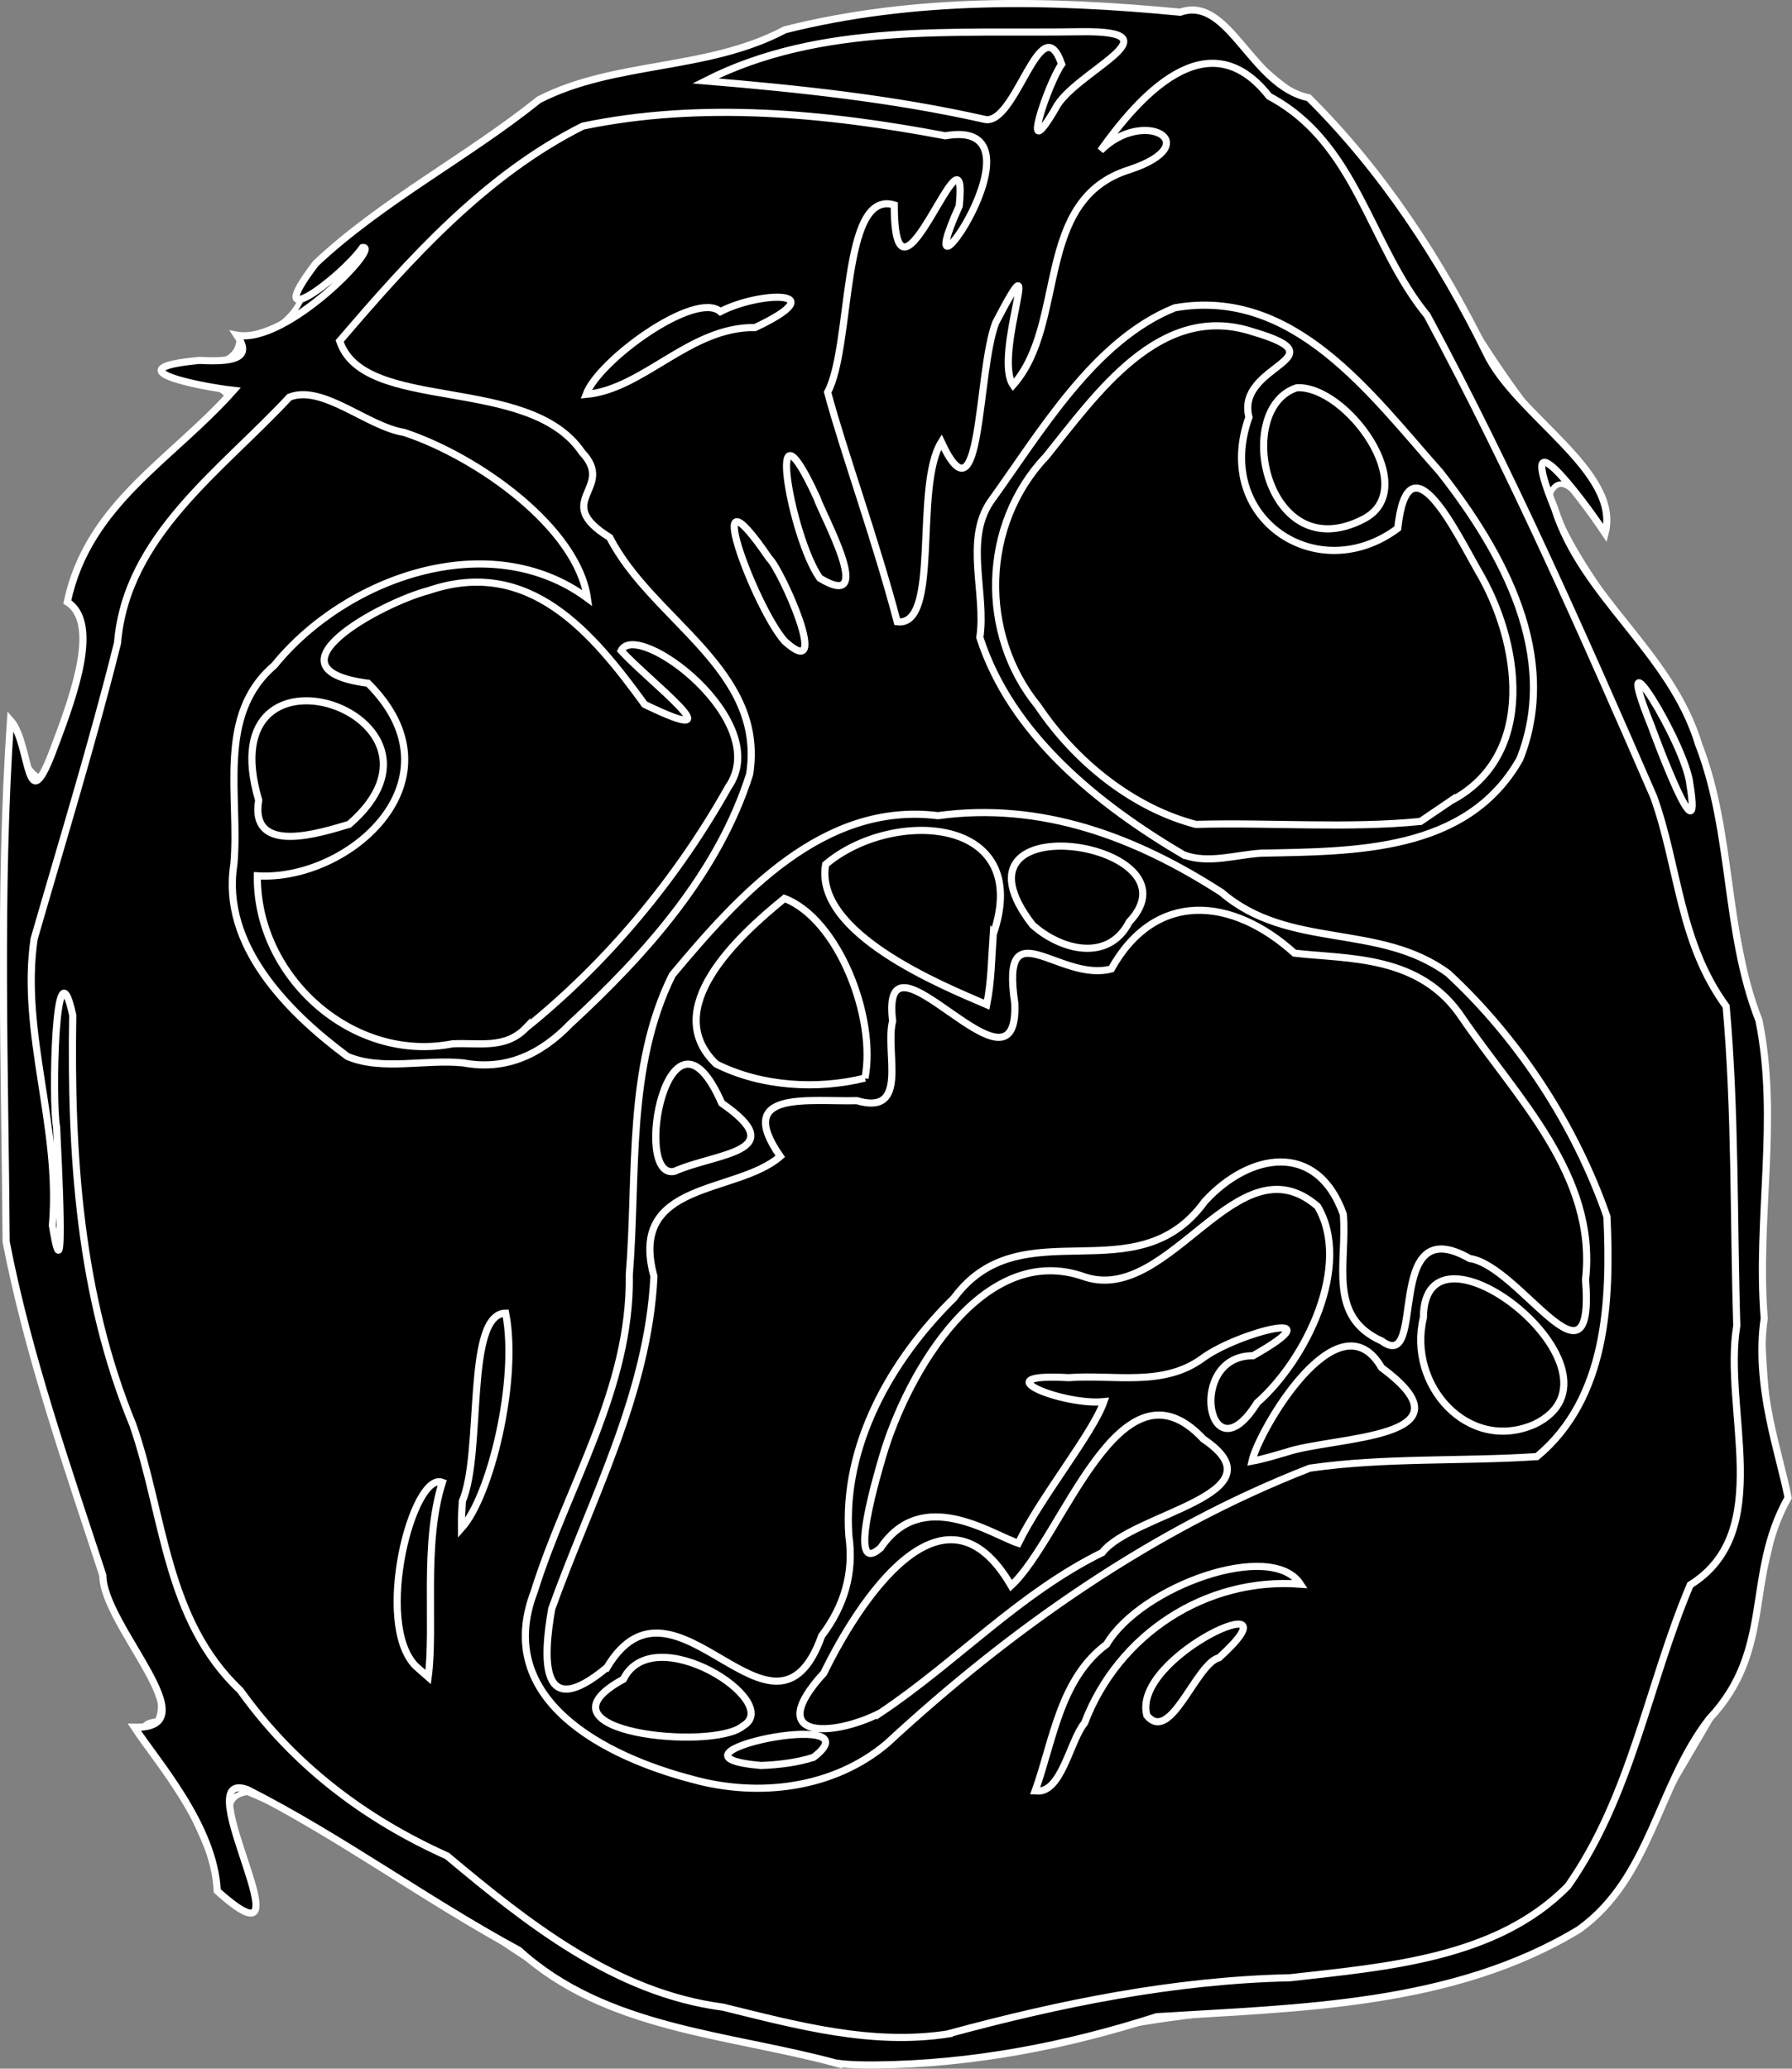 <?xml version="1.0" encoding="UTF-8"?>
<svg width="50.205mm" height="57.947mm" version="1.1" viewBox="0 0 50.205 57.947" xml:space="preserve" xmlns="http://www.w3.org/2000/svg">
    <rect x="0" y="0" width="50.205" height="57.947" fill="#808080" stroke="none"/>
    <style>
        path {
            fill: black;
        }
        @media (prefers-color-scheme: dark) {
            path { fill: white; }
        }
    </style>
    <g transform="translate(-80.329 -16.398)" stroke="#fff"><path d="m109.1 16.586c1.785 0.059 3.717-0.027 5.39 0.431 0.773 0.958 1.675 1.778 2.706 2.401 2.936 2.864 4.306 6.886 7.156 9.819 0.36 0.508 1.063 1.289 0.905 1.869-0.404-0.321-1.149-1.8-1.528-0.812 1.104 3.072 4.095 5.184 4.582 8.538 0.389 2.265 0.807 4.527 1.312 6.765 0.292 4.125-0.358 8.354 0.606 12.43-0.221 1.564-0.692 3.113-1.019 4.651-0.841 1.91-2.122 3.606-2.978 5.519-0.692 1.808-2.396 2.841-4.193 3.332-3.96 1.228-8.18 0.943-12.18 2.057-3.178 0.769-6.478 0.794-9.598-0.267-2.35-0.433-4.503-1.493-6.403-2.917-2.186-1.27-4.255-2.831-6.592-3.798-1.004 0.113-0.234 1.404-0.098 1.966 0.191 0.364 0.488 1.84-0.32 1.064-0.724-1.285-1.102-2.771-2.063-3.945-0.194-0.401-0.859-1.016-0.044-1.079 0.418-0.944-0.711-1.821-0.905-2.746-1.293-3.586-2.678-7.21-3.248-10.984-0.163-4.656-0.114-9.376 0.139-14.024 0.136 0.957 0.984 2.177 1.196 0.47 0.18-1.197 1.242-2.572 0.598-3.765-0.491-0.905 0.498-1.921 0.946-2.671 0.891-1.301 2.272-2.187 3.272-3.344-0.279-0.554-1.357-0.33-1.653-0.822 0.647-0.155 1.951 0.075 1.952-0.885 0.915 0.028 1.709-0.611 1.859-1.482 1.911-2.135 4.428-3.638 6.829-5.161 2.071-0.915 4.458-1 6.59-1.851 2.216-0.588 4.514-0.734 6.787-0.757z" fill="#fff" stroke-linejoin="bevel" stroke-width=".156" style="paint-order:fill markers stroke"/><path d="m103.76 74.192c-3.026-0.821-6.463-0.947-8.89-3.161-2.592-1.402-4.982-3.169-7.607-4.501-1.788-0.659 1.964 5.359-0.848 2.836-0.089-1.83-1.677-3.603-2.321-4.584 2.166 0.055-0.883-2.841-0.884-4.256-1.006-3.079-2.092-6.162-2.709-9.343-0.033-4.865-0.21-9.757 0.122-14.608 0.589 0.659 0.407 3.011 1.246 0.703 0.574-1.513 1.244-3.443 0.345-4.02 0.591-2.761 2.92-3.966 4.659-5.925-1.012-0.114-3.421-0.612-0.95-0.84 1.141 0.065 1.424-0.144 1.044-0.705 1.407 0.261 4.078-2.554 3.517-2.455-0.633 0.886-2.893 2.528-1.308 0.443 1.877-1.759 4.236-2.966 6.251-4.583 2.118-1.091 4.709-0.802 6.893-1.96 3.613-0.912 7.392-0.848 11.075-0.493 1.37-0.482 1.98 2.061 3.597 2.396 2.062 2.045 3.701 4.55 4.975 7.144 0.826 1.751 3.786 3.322 3.331 5.055-0.71-1.066-2.54-3.463-1.419-0.707 0.792 2.511 3.256 4.026 4.042 6.631 0.958 2.473 0.711 5.239 1.687 7.724 0.562 2.748-0.079 5.559 0.148 8.344-0.28 1.89 0.442 3.828 0.668 5.024-1.225 2.194-0.37 4.245-2.21 6.197-1.465 1.901-1.639 4.459-3.651 5.902-3.531 2.134-7.813 2.19-11.827 2.44-2.531 0.815-5.172 1.326-7.862 1.352-0.372 3e-3 -0.746-1e-3 -1.115-0.052zm3.141-0.825c3.128-0.848 6.32-1.498 9.579-1.569 2.683-0.306 5.793-0.536 7.779-2.572 1.778-2.531 2.241-5.641 3.423-8.432 2.393-1.486 0.912-4.899 1.305-7.262-0.092-2.971-0.034-6-0.298-8.943-1.322-1.811-1.326-3.913-2.032-5.875-1.978-4.549-3.994-9.111-6.343-13.479-1.63-1.988-1.967-4.832-4.43-6.14-1.73-2.21-3.676 0.055-4.722 1.522 1.205-1.216 3.006-0.196 0.816 0.533-2.706 0.836-1.735 4.3-3.266 6.035-0.579-0.839 0.977-4.56-0.488-1.746-0.53 1.387-0.374 5.801-1.522 3.342-0.781 1.257-7e-3 5.184-1.236 5.034-0.629-2.382-1.488-4.713-1.951-6.429 0.698-1.306 0.364-5.7 1.868-5.247 3.8e-4 3.711 2.097-2.796 1.82 0.029-1.614 3.569 2.725-2.52-0.391-1.966-3.319-0.63-6.826-0.965-10.153-0.272-2.744 1.375-4.849 3.725-6.814 6.021 0.681 2.046 5.303 0.915 6.789 3.117 0.971 1.022-0.892 1.356 0.777 2.385 1.189 2.325 4.379 3.689 3.92 6.632-0.877 2.775-2.92 5.054-5.021 6.991-0.834 0.862-1.805 1.318-2.999 1.096-1.067-0.111-2.284 0.231-3.251-0.183-1.668-1.239-3.532-3.117-3.18-5.37 0.175-1.898-0.506-4.185 1.133-5.581 1.993-2.464 6.024-3.908 8.772-1.886-0.279-1.951-3.021-3.939-5.134-4.641-1.032-0.164-2.284-1.352-3.214-0.988-1.901 2.052-4.566 3.87-4.816 6.887-0.696 2.784-1.542 5.536-2.337 8.29-0.386 2.638 0.752 5.277 0.513 8.024 0.389 2.385 0.147-2.082 0.117-2.759-0.136-0.668-0.047-5.414 0.453-3.129-0.065 3.89 0.184 7.84 1.687 11.48 0.881 2.54 0.907 5.451 3.007 7.434 1.491 2.084 3.466 3.59 5.793 4.635 2.262 1.891 4.703 3.84 7.73 4.237 2.069 0.507 4.169 1.085 6.318 0.749zm2.431-6.806c0.508-1.425 0.702-3.141 1.999-4.103 0.964-1.631 4.619-2.933 5.431-1.685-2.643-0.203-5.105 1.402-6.048 3.89-0.417 0.504-0.654 2.025-1.382 1.898zm-9.598-0.319c-2.427-0.63-5.603-2.218-4.438-5.262 0.922-2.947 2.715-5.676 2.663-8.871 0.228-2.802-0.079-5.819 1.206-8.402 1.865-2.229 4.224-4.861 7.442-4.46 2.904-0.398 5.548 0.603 7.947 2.151 1.892 1.622 4.404 0.834 6.346 2.266 1.987 1.838 3.564 4.266 4.449 6.812 0.11 2.354 5e-3 5.092-1.961 6.724-2.115 0.139-4.281 0.023-6.364 0.324-4.42 1.72-8.374 4.503-11.845 7.712-1.497 1.267-3.595 1.516-5.444 1.007zm3.388-0.618c1.866-1.439-4.769-0.06-1.474 0.229 0.497-0.02 0.998-0.077 1.474-0.229zm-1.977-0.879c1.169-0.67-2.507-3.022-3.351-1.308-2.729 1.488 2.528 2.02 3.351 1.308zm3.845-0.364c2.132-1.425 3.894-3.349 6.221-4.493 0.84-1.102 5.131-1.629 2.834-3.178-2.347-2.519-3.923 2.749-5.388 4.105-1.891-3.263-4.288 0.475-5.247 2.448-1.698 1.857 0.216 1.811 1.58 1.118zm-7.656-1.272c1.902-3.185 4.673 2.856 6.017-0.891 0.631-0.83 0.907-1.762 0.76-2.797-0.182-2.53 1.185-4.937 2.94-6.657 1.895-2.575 5.107-0.05 7.031-2.711 1.25-1.365 3.145-1.704 3.882 0.36 0.113 1.353-0.463 2.86 1.076 3.549 1.294 0.948 2e-3 -3.715 2.463-2.311 1.405 0.197 3.514 4.033 3.247 0.591 0.328-2.914-1.934-5.108-3.447-7.322-1.177-1.783-3.185-1.648-4.708-1.822-1.748-1.576-3.893-1.772-5.131 0.441-1.452 0.39-3.107-1.75-2.705 0.958 0.131 3.087-3.787-2.541-3.422 0.504-0.223 0.859 0.486 2.664-1.002 2.229-1.366 0.034-3.451-0.311-2.146 1.561-1.239 1.075-4.277 0.667-3.539 3.36-0.161 3.3-1.778 6.282-2.863 9.311-0.248 1.398-0.336 3.214 1.545 1.646zm7.666-3.35c1.167-1.734 3.102-0.381 3.858-0.132 0.634-1.301 2.094-3.088 2.397-3.966-1.122 0.118-3.488-0.813-0.986-0.672 1.273-0.096 2.647 0.268 3.753-0.544 0.993-0.733 3.831-1.439 1.413-0.07-1.891-0.013-1.256 3.509 0.113 1.32 1.386-1.22 2.662-3.865 1.695-5.504-2.246-1.944-4.114 2.753-6.517 1.979-2.842-1.026-4.978 2.677-5.665 5.01-0.096 0.334-1.048 3.45-0.063 2.58zm11.371-2.683c1.339-0.451 5.392-0.354 2.666-2.365-1.205-2.075-3.439 1.749-3.632 2.617 0.328-0.06 0.646-0.16 0.966-0.252zm6.946-0.779c2.987-1.435-3.099-6.196-3.11-2.987-0.455 1.871 1.242 3.798 3.11 2.987zm-24.093-7.087c1.161-0.519 3.324-0.526 1.325-1.91-1.476-3.373-2.527 2.163-1.325 1.91zm5.339-2.612c0.325-1.682-0.744-4.458-2.257-5.033-1.321 1.071-3.508 3.1-1.914 4.637 1.256 0.631 2.822 0.729 4.171 0.395zm3.594-4.033c1.136-3.325-2.842-3.531-4.697-1.952-0.335 1.929 3.27 3.394 4.513 3.927 0.131-0.649 0.136-1.317 0.183-1.976zm3.808-0.341c2.116-2.236-5.404-3.406-2.709 0.081 0.777 0.701 2.119 1.066 2.709-0.081zm0.494 22.226c-0.448-1.668 4.458-3.824 2.025-1.617-0.651 0.16-1.355 2.437-2.025 1.617zm-20.482-1.381c-1.187-1.197-0.086-5.463 0.745-5.148-0.552 1.732-0.206 4.005-0.397 5.454zm1.305-4.619c0.583-1.363 0.078-5.249 1.214-5.268 0.365 1.877-0.426 5.124-1.237 6.025l-7.53e-4 -0.3zm20.213-18.103c-2.399-1.411-4.836-3.366-5.715-6.092 0.182-1.226-0.435-2.715 0.294-3.798 1.421-1.971 2.907-4.526 5.169-5.437 3.334-0.582 5.487 2.413 7.432 4.601 1.751 2.23 3.379 5.162 2.233 8.041-1.481 2.618-4.625 2.581-7.241 2.635-0.712 0.043-1.475 0.306-2.171 0.049zm7.484-1.517c2.432-1.278 1.938-4.462 0.763-6.442-0.612-1.068-1.957-3.872-2.254-1.19-2.235 1.669-5.188-0.265-4.168-3.115-0.386-1.49 2.669-1.64 0.108-2.391-2.604-0.856-4.386 1.755-5.791 3.492-1.814 1.91-1.878 4.974-0.225 6.996 1.034 1.542 2.643 2.847 4.419 3.311 2.089-0.059 4.251 0.12 6.296-0.083 0.284-0.193 0.568-0.386 0.852-0.579zm-2.454-7.889c1.651-0.845-0.469-3.75-1.863-3.682-1.81 0.583-0.869 5.089 1.863 3.682zm-16.209 3.421c-0.832-0.924-2.475-5.314-0.434-2.32 0.323 0.292 1.784 3.543 0.434 2.32zm0.981-1.768c-0.81-1.136-1.574-5.497-0.085-2.258 0.162 0.493 1.696 3.233 0.085 2.258zm-6.548-5.147c0.35-0.959 3.069-2.926 3.762-2.319 1.092-0.573 3.251-0.63 0.974 0.445-1.837-0.024-3.118 1.724-4.736 1.874zm-1.681 17.742c2.289-1.847 4.233-4.186 5.668-6.747 1.284-1.849-2.563-4.702-3.005-3.819 0.754 0.839 3.377 2.822 0.66 1.508-1.46-2.007-3.235-4.155-6.065-3.186-1.27 0.327-4.752 2.19-1.685 2.593 2.714 2.701-0.532 5.553-3.102 5.394-0.033 2.808 2.65 5.257 5.468 4.705 0.751-0.037 1.48 0.157 2.061-0.449zm-4.956-5.7c3.544-3.071-3.995-5.623-2.536-0.677-0.262 1.574 1.758 0.905 2.536 0.677zm37.562-1.121c-0.115-1.107-2.319-4.703-1.081-1.631 0.095 0.267 1.449 3.903 1.081 1.631zm-17.779-18.925c0.491-1.015 3.594-2.2 0.694-2.156-3.521 0.06-7.252-0.269-10.496 1.378 2.618 0.219 5.24 0.495 7.812 1.074 0.882 0.228 1.579-3.237 2.168-1.543-0.377 0.521-1.215 3.01-0.178 1.248z" stroke-width=".2"/></g>
</svg>

